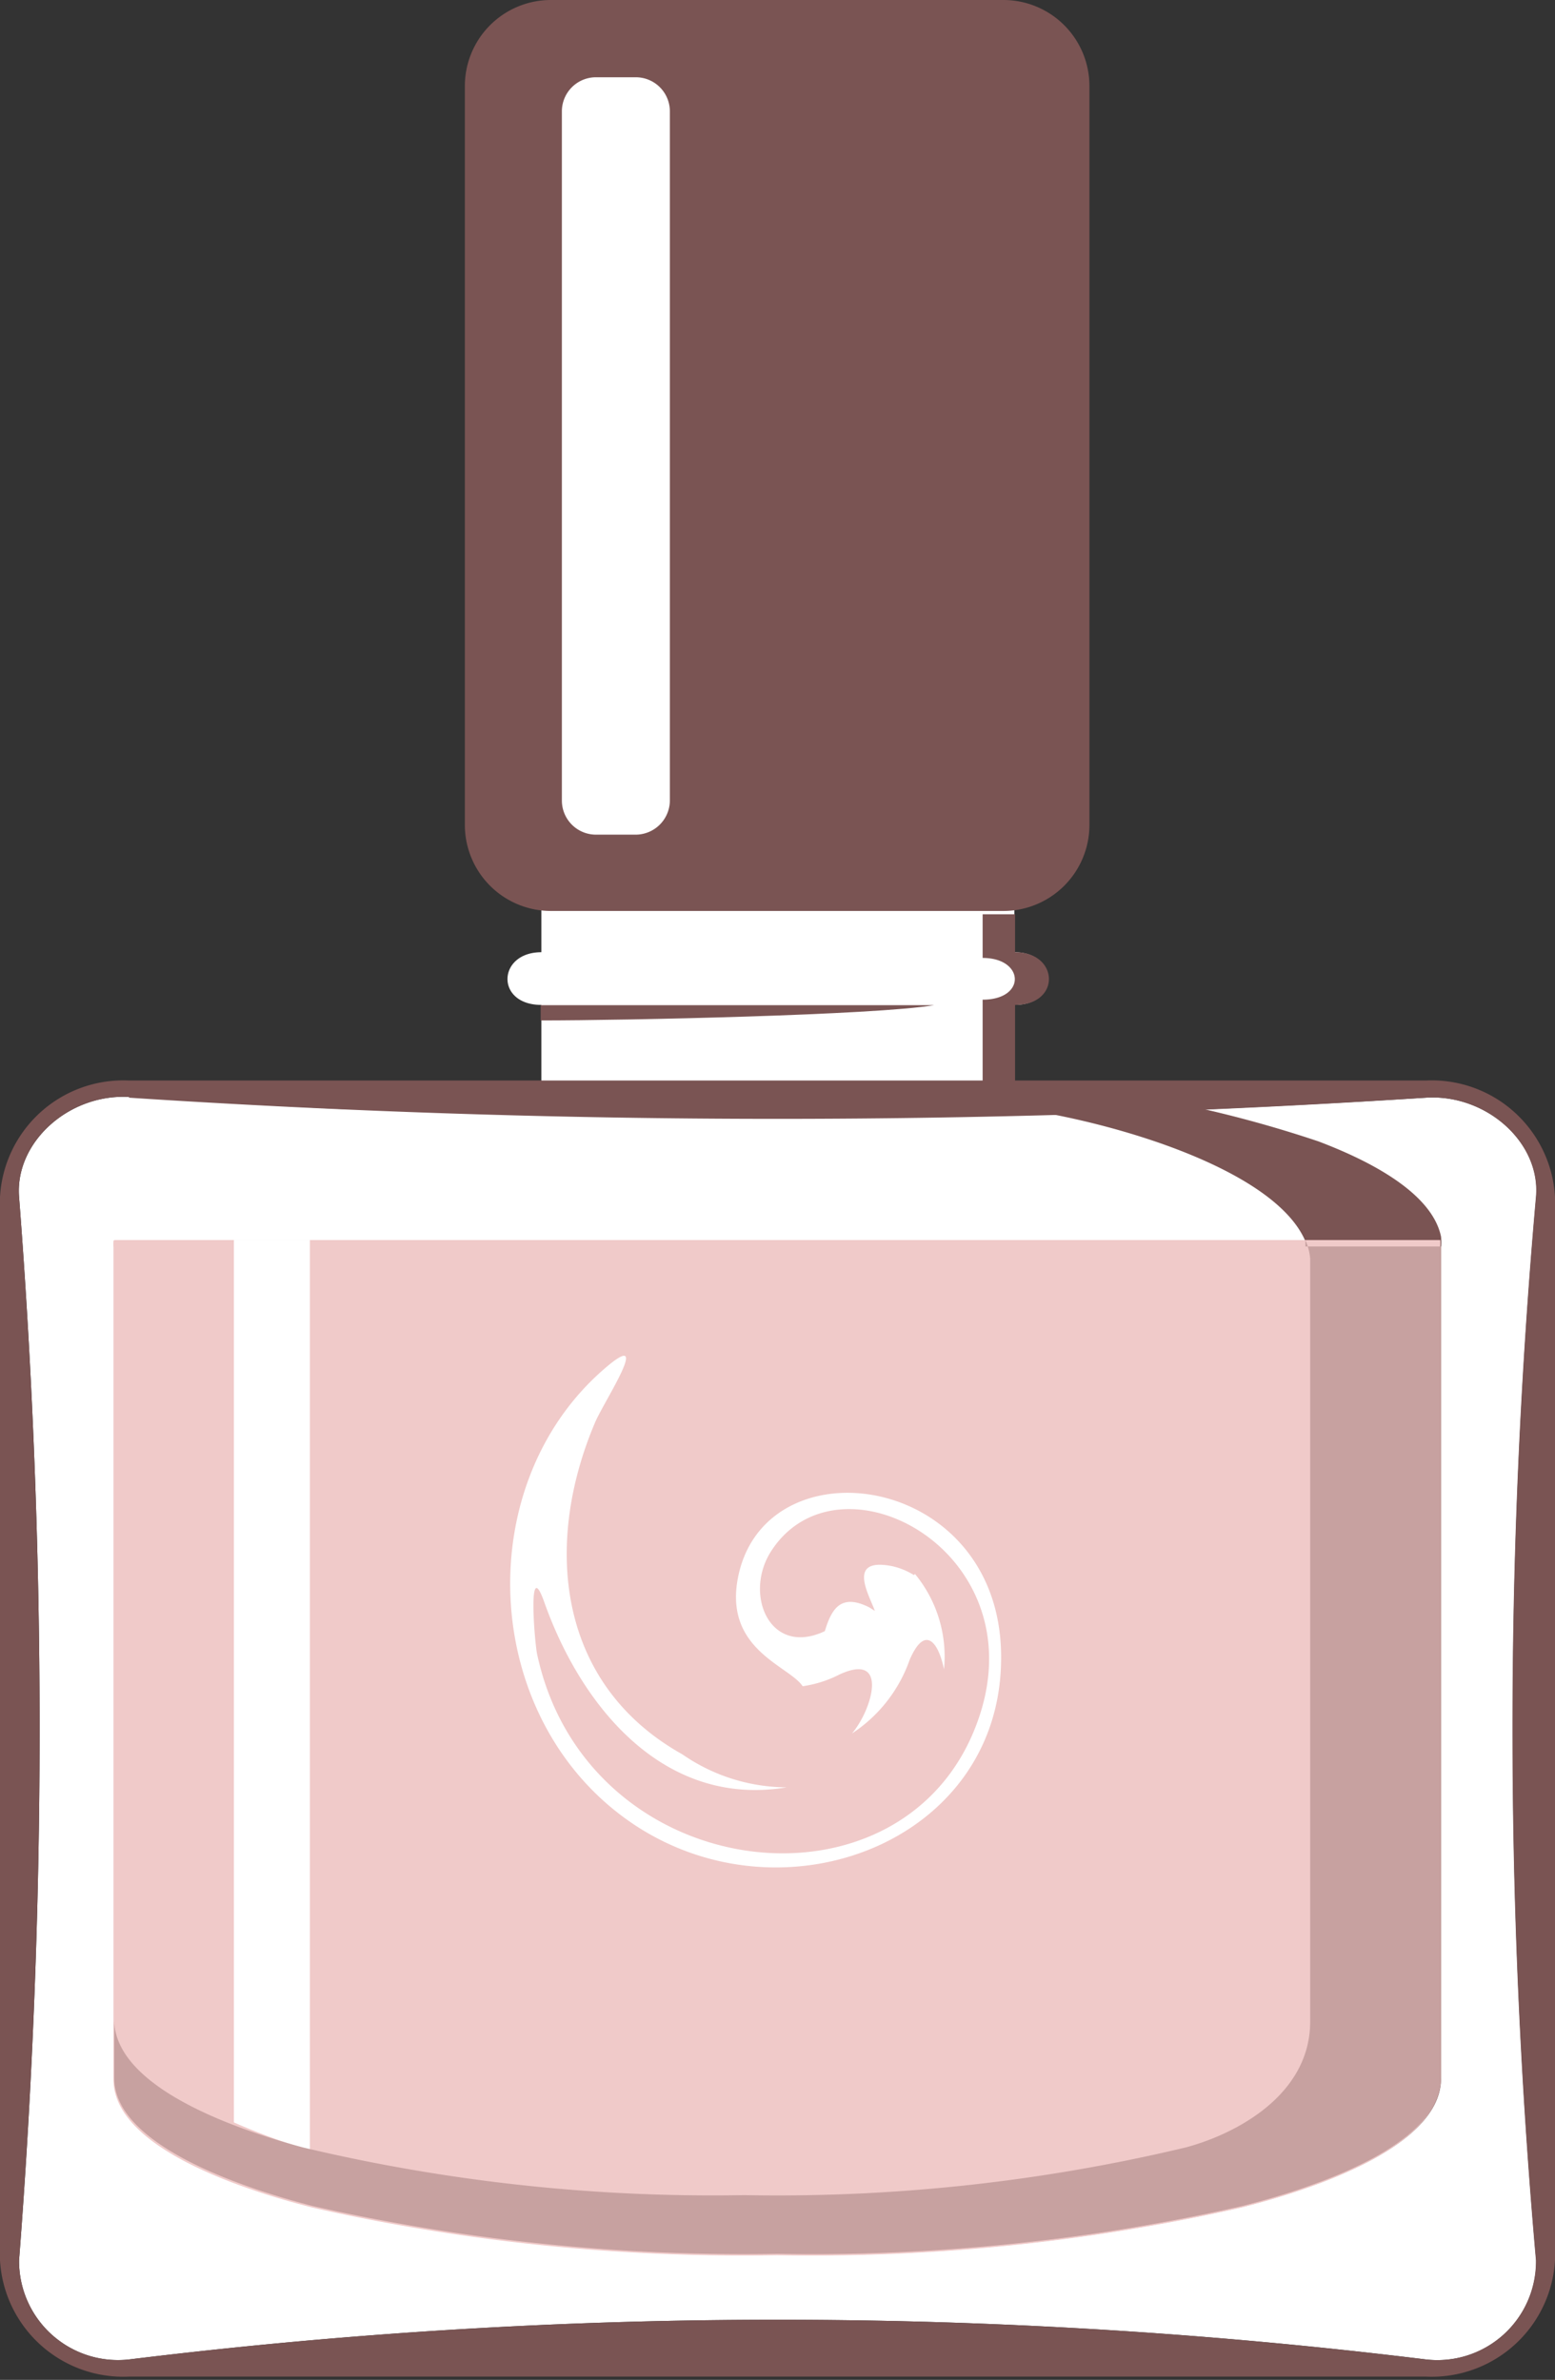 <svg xmlns="http://www.w3.org/2000/svg" viewBox="-4.76837158203125e-7 0 65.23 99.796"><rect x="-4.76837158203125e-7" y="0" width="65.23" height="99.796" fill="#333333" stroke="none"/><title>Depositphotos_92748472_06</title><g data-name="Layer 2"><g data-name="Layer 1"><path d="M5.41 46q4.63.31 9.27.52a68.11 68.11 0 0 1 7.32-1.1l.71-.07v-3.21c-1.94 0-1.85-2.21 0-2.21v-5.64h19.84v5.64c1.85 0 1.94 2.21 0 2.21v3.18l.72.08a66.58 66.58 0 0 1 7.29 1.12q4.62-.2 9.26-.49c2.53-.16 4.82 1.88 4.62 4.16a252.93 252.93 0 0 0 0 44.59 4.14 4.14 0 0 1-4.62 4.16 223.12 223.12 0 0 0-54.4 0A4.15 4.15 0 0 1 .8 94.78a288.94 288.94 0 0 0 0-44.59C.62 47.91 2.88 45.86 5.41 46z" fill="#fff" fill-rule="evenodd"/><path d="M5.41 45.31h54.4a5.18 5.18 0 0 1 5.42 4.88v44.59a5.18 5.18 0 0 1-5.42 4.88H5.41A5.18 5.18 0 0 1 0 94.78V50.19a5.18 5.18 0 0 1 5.41-4.88zm0 .72a417.25 417.25 0 0 0 54.4 0c2.53-.16 4.82 1.88 4.62 4.16a252.93 252.93 0 0 0 0 44.59 4.14 4.14 0 0 1-4.62 4.16 223.12 223.12 0 0 0-54.4 0A4.15 4.15 0 0 1 .8 94.78a288.94 288.94 0 0 0 0-44.59C.62 47.91 2.88 45.86 5.41 46z" fill="#7a5453" fill-rule="evenodd"/><path d="M41.22 38.34v1.83c1.76 0 1.84 1.75 0 1.75v4.38l.68.08c4.5.49 12.69 2.85 13.06 6.43v32c0 3.07-3.09 4.71-5.22 5.28a73.87 73.87 0 0 1-18.52 2 74.32 74.32 0 0 1-18.51-2c-2.11-.57-7.92-2.33-7.92-5.37v2.46c0 3 6.12 4.8 8.34 5.37a81.94 81.94 0 0 0 19.48 2 81.59 81.59 0 0 0 19.49-2c2.24-.57 8.35-2.33 8.35-5.4V52.32a2.33 2.33 0 0 0 0-.46c-.41-2-3.46-3.36-5.15-4a50.57 50.57 0 0 0-12-2.46l-.72-.08v-3.18c1.94 0 1.85-2.21 0-2.21v-1.59z" fill="#7a5453" fill-rule="evenodd"/><path d="M4.8 52h55.62a2.3 2.3 0 0 1 0 .29v34.88c0 3.07-6.1 4.83-8.35 5.4a81.59 81.59 0 0 1-19.49 2 81.94 81.94 0 0 1-19.48-2c-2.22-.57-8.34-2.33-8.34-5.37V52.32a2.31 2.31 0 0 1 0-.29z" fill="#f0cac9" fill-rule="evenodd"/><path d="M13 52v38.17A27.38 27.38 0 0 1 9.81 89V52z" fill="#fff" fill-rule="evenodd"/><path d="M38.38 66a5.44 5.44 0 0 1 1.22 4c-.23-1.12-.79-1.9-1.44-.4a6.11 6.11 0 0 1-2.42 3.09c.85-1 1.56-3.44-.53-2.47a4.91 4.91 0 0 1-1.54.49c-.57-.87-3.4-1.55-2.68-4.71 1.29-5.66 11.29-4.17 11 3.83-.23 7.39-9 10.78-15.24 6.78-6.59-4.24-7.13-14.26-1.4-19.21 2.08-1.8 0 1.35-.38 2.23-2.19 5.14-1.6 11 3.66 13.94A7.74 7.74 0 0 0 33 74.95c-5.16.86-8.62-3.39-10.17-7.77-.71-2-.4 1.71-.3 2.18 2.09 9.76 15.41 11.31 18.47 2.85 2.6-7.13-5.82-11.6-8.66-7.15-1.15 1.8-.05 4.43 2.26 3.34.28-.92.66-1.6 1.86-1l.24.15c-.26-.71-1.18-2.24.7-1.88a2.89 2.89 0 0 1 .94.38z" fill="#fff"/><path d="M54.76 52a2.58 2.58 0 0 1 .2.77v32c0 3.07-3.09 4.71-5.22 5.28a73.87 73.87 0 0 1-18.52 2 74.32 74.32 0 0 1-18.51-2c-2.11-.57-7.92-2.33-7.92-5.37v2.46c0 3 6.12 4.8 8.34 5.37a81.94 81.94 0 0 0 19.48 2 81.6 81.6 0 0 0 19.49-2c2.24-.57 8.35-2.33 8.35-5.4V52.27h-5.69z" fill="#c7a1a0" fill-rule="evenodd"/><path d="M22.68 42.79c3.6 0 14-.22 16.51-.64H22.68v.64z" fill="#7a5453" fill-rule="evenodd"/><path d="M23.1 0h19a3.61 3.61 0 0 1 3.6 3.6v31a3.61 3.61 0 0 1-3.6 3.6h-19a3.61 3.61 0 0 1-3.6-3.6v-31A3.61 3.61 0 0 1 23.1 0z" fill="#7a5453" fill-rule="evenodd"/><path d="M25 3.24h1.67a1.43 1.43 0 0 1 1.43 1.43v28.86A1.44 1.44 0 0 1 26.69 35H25a1.43 1.43 0 0 1-1.43-1.43V4.67A1.43 1.43 0 0 1 25 3.24z" fill="#fff" fill-rule="evenodd"/></g></g></svg>